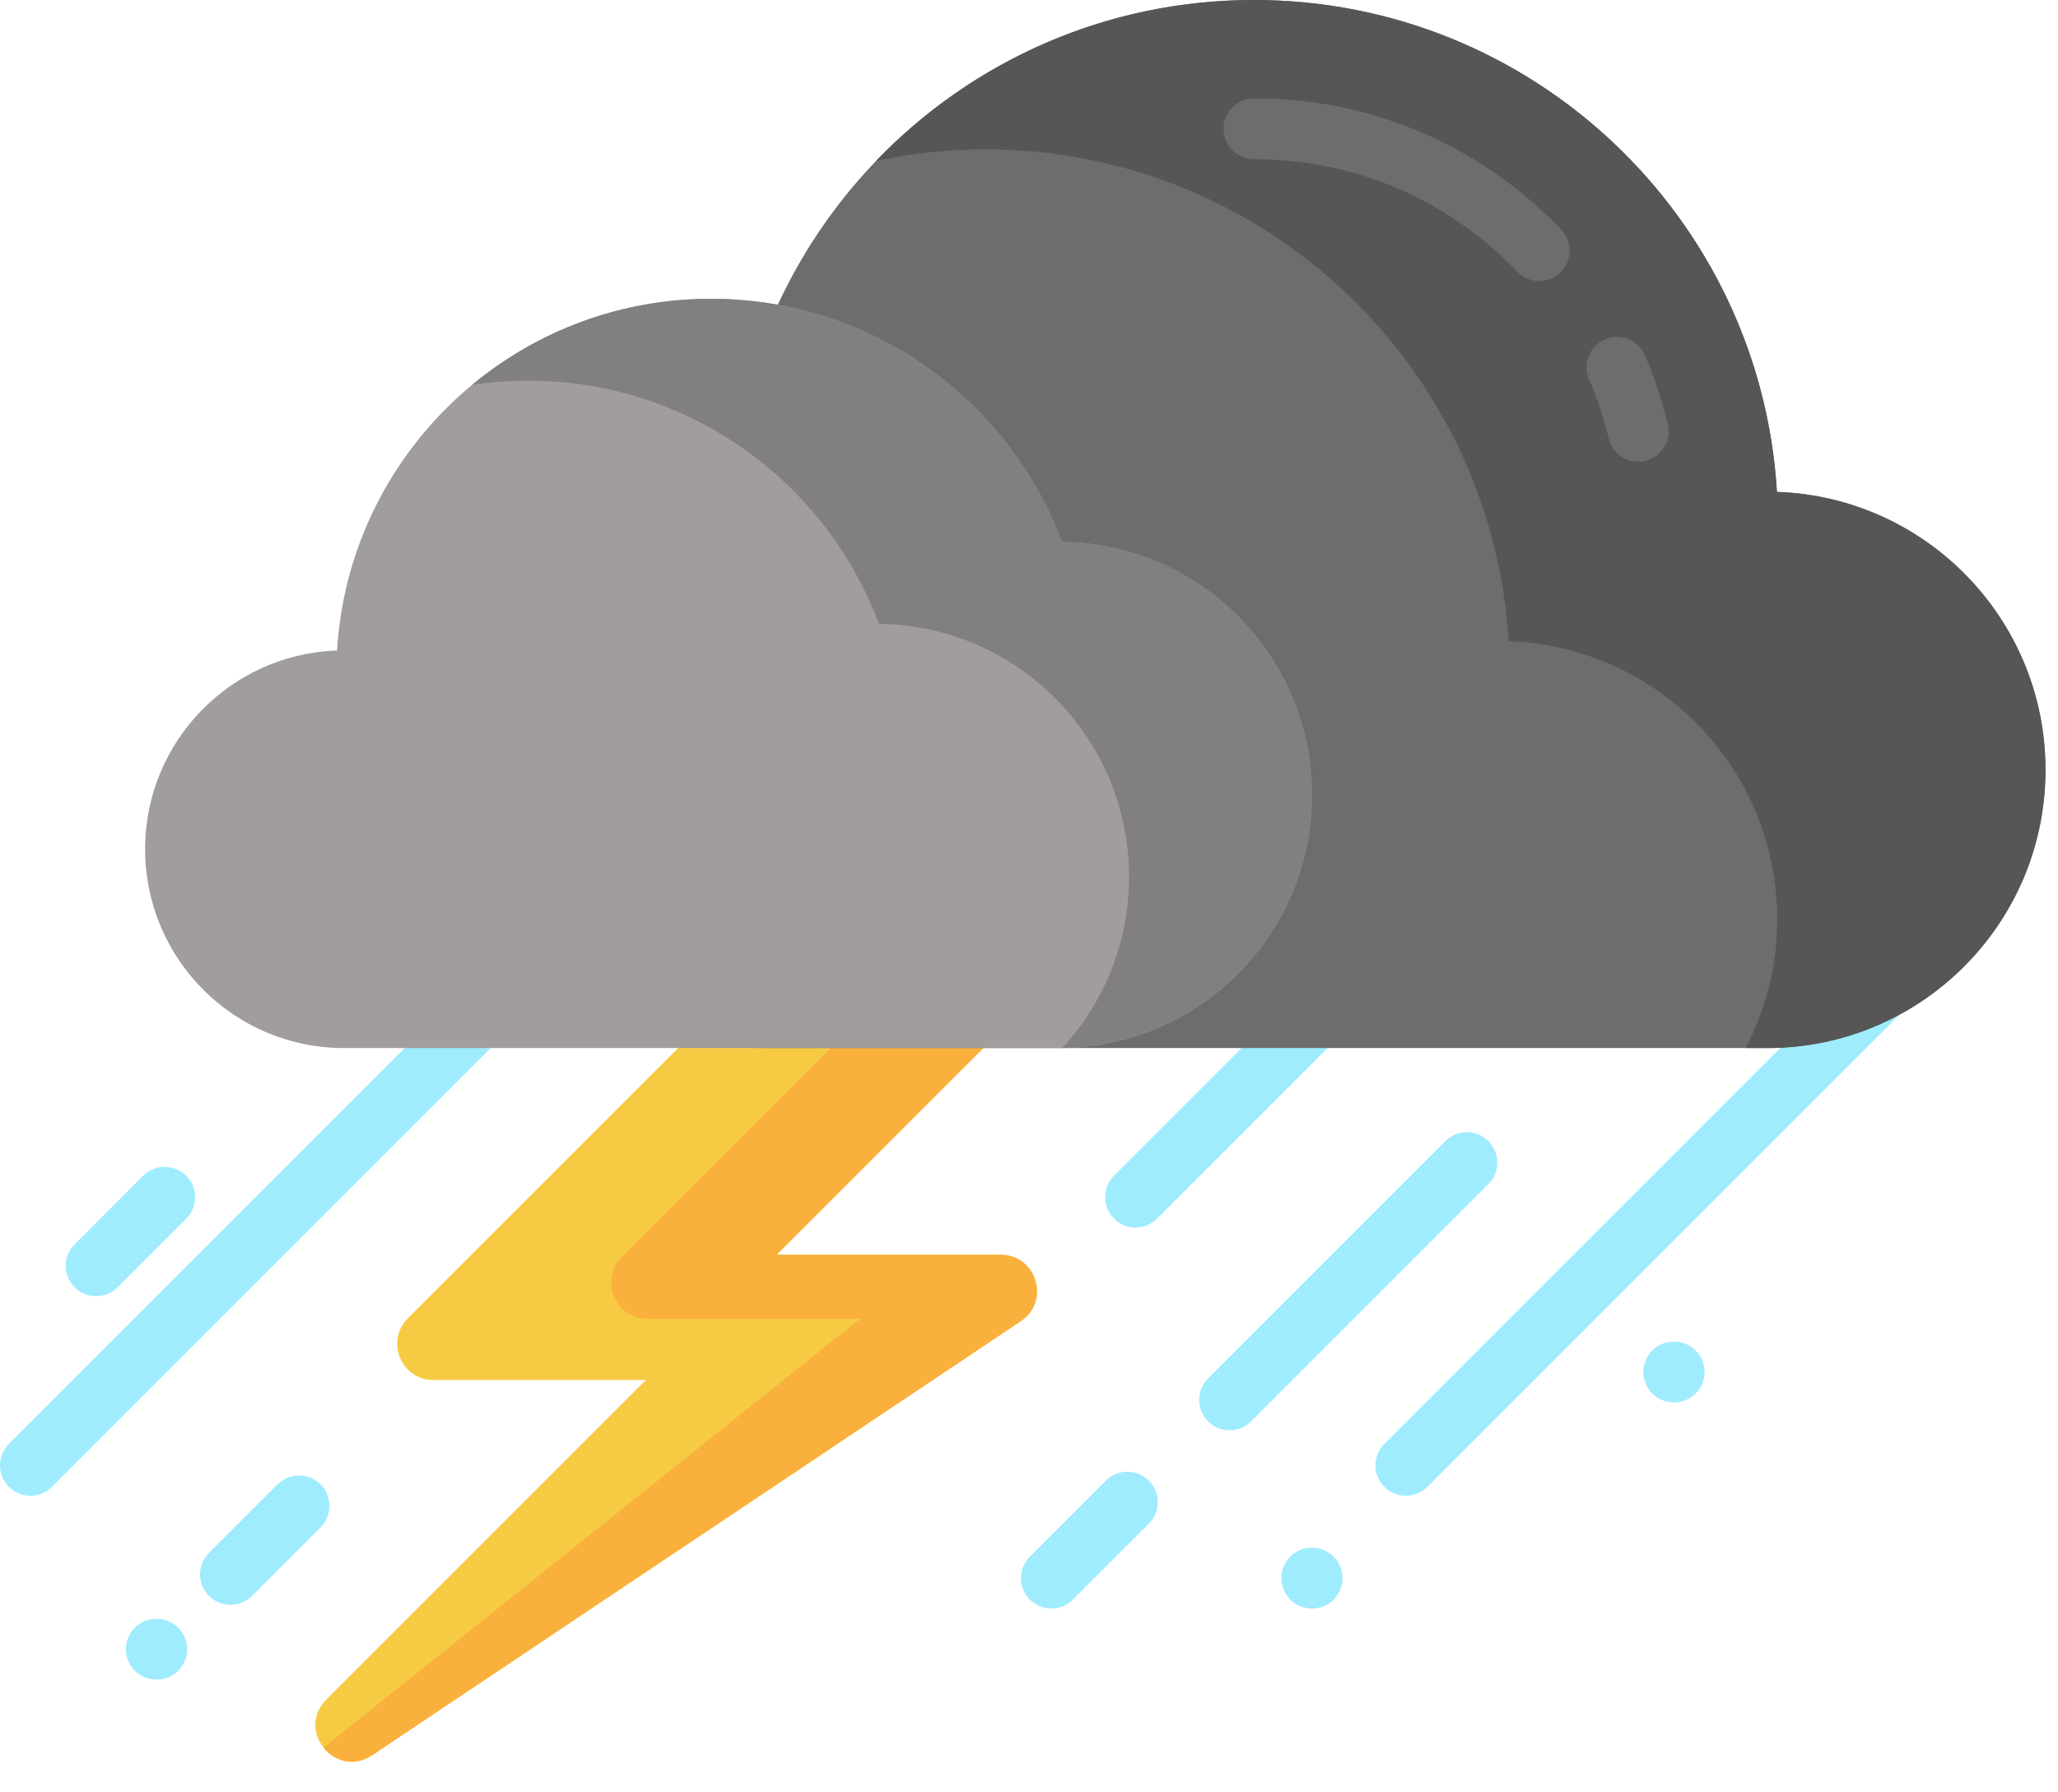 <svg width="31" height="27" viewBox="0 0 31 27" fill="none" xmlns="http://www.w3.org/2000/svg">
<path d="M0.458 22.532C0.341 22.532 0.223 22.487 0.134 22.398C-0.045 22.219 -0.045 21.929 0.134 21.75L8.212 13.672C8.391 13.493 8.681 13.493 8.859 13.672C9.038 13.851 9.038 14.141 8.859 14.32L0.782 22.398C0.692 22.487 0.575 22.532 0.458 22.532Z" fill="#A0ECFF"/>
<path d="M1.448 19.526C1.331 19.526 1.214 19.481 1.125 19.392C0.945 19.213 0.945 18.923 1.125 18.744L2.157 17.711C2.336 17.532 2.626 17.532 2.805 17.711C2.984 17.89 2.984 18.18 2.805 18.359L1.772 19.392C1.683 19.481 1.566 19.526 1.448 19.526Z" fill="#A0ECFF"/>
<path d="M3.472 24.175C3.354 24.175 3.237 24.13 3.148 24.041C2.969 23.862 2.969 23.572 3.148 23.393L4.18 22.361C4.359 22.182 4.649 22.182 4.828 22.361C5.007 22.54 5.007 22.83 4.828 23.008L3.796 24.041C3.706 24.13 3.589 24.175 3.472 24.175Z" fill="#A0ECFF"/>
<path d="M21.177 22.532C21.06 22.532 20.942 22.487 20.853 22.398C20.674 22.219 20.674 21.929 20.853 21.75L28.93 13.672C29.109 13.493 29.399 13.493 29.578 13.672C29.757 13.851 29.757 14.141 29.578 14.32L21.501 22.398C21.411 22.487 21.294 22.532 21.177 22.532Z" fill="#A0ECFF"/>
<path d="M15.377 19.902L5.605 26.441C5.328 26.627 5.035 26.529 4.875 26.327C4.718 26.13 4.685 25.833 4.916 25.602L9.729 20.789H6.529C6.044 20.789 5.8 20.202 6.144 19.858L11.293 14.71H15.891L11.697 18.903H15.074C15.613 18.903 15.825 19.602 15.377 19.902Z" fill="#F6CB43"/>
<path d="M15.377 19.901L5.605 26.441C5.328 26.626 5.036 26.528 4.875 26.326L12.959 19.866H9.752C9.266 19.866 9.023 19.278 9.367 18.935L13.592 14.709H15.891L11.698 18.902H15.074C15.613 18.902 15.825 19.601 15.377 19.901Z" fill="#FAB03C"/>
<path d="M18.521 21.546C18.404 21.546 18.286 21.502 18.197 21.412C18.018 21.233 18.018 20.943 18.197 20.764L21.772 17.189C21.951 17.01 22.241 17.01 22.42 17.189C22.599 17.368 22.599 17.658 22.42 17.837L18.845 21.412C18.755 21.502 18.638 21.546 18.521 21.546Z" fill="#A0ECFF"/>
<path d="M15.837 24.231C15.72 24.231 15.603 24.186 15.513 24.097C15.334 23.918 15.334 23.628 15.513 23.449L16.658 22.304C16.837 22.125 17.127 22.125 17.306 22.304C17.485 22.483 17.485 22.773 17.306 22.952L16.161 24.097C16.072 24.186 15.954 24.231 15.837 24.231Z" fill="#A0ECFF"/>
<path d="M17.105 18.492C16.987 18.492 16.87 18.448 16.781 18.358C16.602 18.179 16.602 17.889 16.781 17.71L20.311 14.18C20.49 14.001 20.78 14.001 20.959 14.18C21.138 14.359 21.138 14.649 20.959 14.828L17.428 18.358C17.339 18.448 17.222 18.492 17.105 18.492Z" fill="#A0ECFF"/>
<path d="M26.767 7.41C26.517 3.276 23.085 0 18.888 0C15.503 0 12.616 2.131 11.494 5.124C8.579 5.159 6.227 7.532 6.227 10.456C6.227 13.401 8.614 15.788 11.559 15.788H26.621C28.935 15.788 30.812 13.912 30.812 11.598C30.812 9.332 29.014 7.487 26.767 7.41Z" fill="#6D6D6D"/>
<path d="M30.811 11.597C30.811 13.912 28.934 15.788 26.62 15.788H26.295C26.599 15.208 26.771 14.548 26.771 13.848C26.771 11.582 24.973 9.737 22.726 9.66C22.476 5.526 19.044 2.25 14.847 2.25C14.281 2.25 13.729 2.309 13.197 2.423C14.633 0.929 16.651 0 18.887 0C23.084 0 26.516 3.275 26.766 7.41C29.013 7.487 30.811 9.332 30.811 11.597Z" fill="#565656"/>
<path d="M24.678 6.955C24.471 6.955 24.283 6.814 24.233 6.604C24.16 6.301 24.06 6.002 23.936 5.715C23.836 5.483 23.942 5.214 24.175 5.113C24.407 5.012 24.676 5.119 24.777 5.351C24.922 5.686 25.038 6.035 25.123 6.39C25.183 6.636 25.031 6.883 24.785 6.942C24.749 6.951 24.713 6.955 24.678 6.955Z" fill="#6D6D6D"/>
<path d="M23.186 4.233C23.065 4.233 22.945 4.186 22.855 4.092C21.806 2.999 20.397 2.398 18.888 2.398C18.635 2.398 18.43 2.192 18.43 1.939C18.43 1.686 18.635 1.481 18.888 1.481C20.649 1.481 22.293 2.183 23.516 3.458C23.691 3.64 23.685 3.93 23.503 4.105C23.414 4.191 23.3 4.233 23.186 4.233Z" fill="#6D6D6D"/>
<path d="M5.077 9.799C5.256 6.843 7.709 4.501 10.71 4.501C13.13 4.501 15.194 6.024 15.996 8.164C18.08 8.19 19.762 9.886 19.762 11.976C19.762 14.082 18.055 15.788 15.95 15.788C15.068 15.788 6.088 15.788 5.182 15.788C3.527 15.788 2.186 14.447 2.186 12.792C2.186 11.172 3.471 9.854 5.077 9.799Z" fill="#A09D9C"/>
<path d="M19.763 11.976C19.763 14.063 18.084 15.759 16.002 15.787C16.627 15.108 17.007 14.204 17.007 13.209C17.007 11.12 15.326 9.423 13.241 9.398C12.439 7.258 10.375 5.734 7.955 5.734C7.669 5.734 7.388 5.756 7.113 5.797C8.09 4.987 9.343 4.501 10.71 4.501C13.131 4.501 15.194 6.024 15.997 8.164C18.081 8.19 19.763 9.885 19.763 11.976Z" fill="#82807F"/>
<path d="M19.765 24.231C19.764 24.231 19.764 24.231 19.763 24.231H19.757C19.504 24.229 19.3 24.023 19.301 23.77C19.302 23.518 19.507 23.314 19.759 23.314H19.761H19.767C20.02 23.316 20.224 23.522 20.223 23.775C20.222 24.027 20.017 24.231 19.765 24.231Z" fill="#A0ECFF"/>
<path d="M25.218 21.126C25.218 21.126 25.217 21.126 25.216 21.126H25.21C24.957 21.125 24.753 20.919 24.754 20.666C24.755 20.413 24.96 20.21 25.212 20.21H25.214H25.221C25.474 20.211 25.678 20.417 25.677 20.67C25.675 20.922 25.47 21.126 25.218 21.126Z" fill="#A0ECFF"/>
<path d="M2.361 25.302H2.355C2.102 25.302 1.896 25.097 1.896 24.844C1.896 24.591 2.102 24.386 2.355 24.386H2.361C2.614 24.386 2.819 24.591 2.819 24.844C2.819 25.097 2.614 25.302 2.361 25.302Z" fill="#A0ECFF"/>
</svg>
